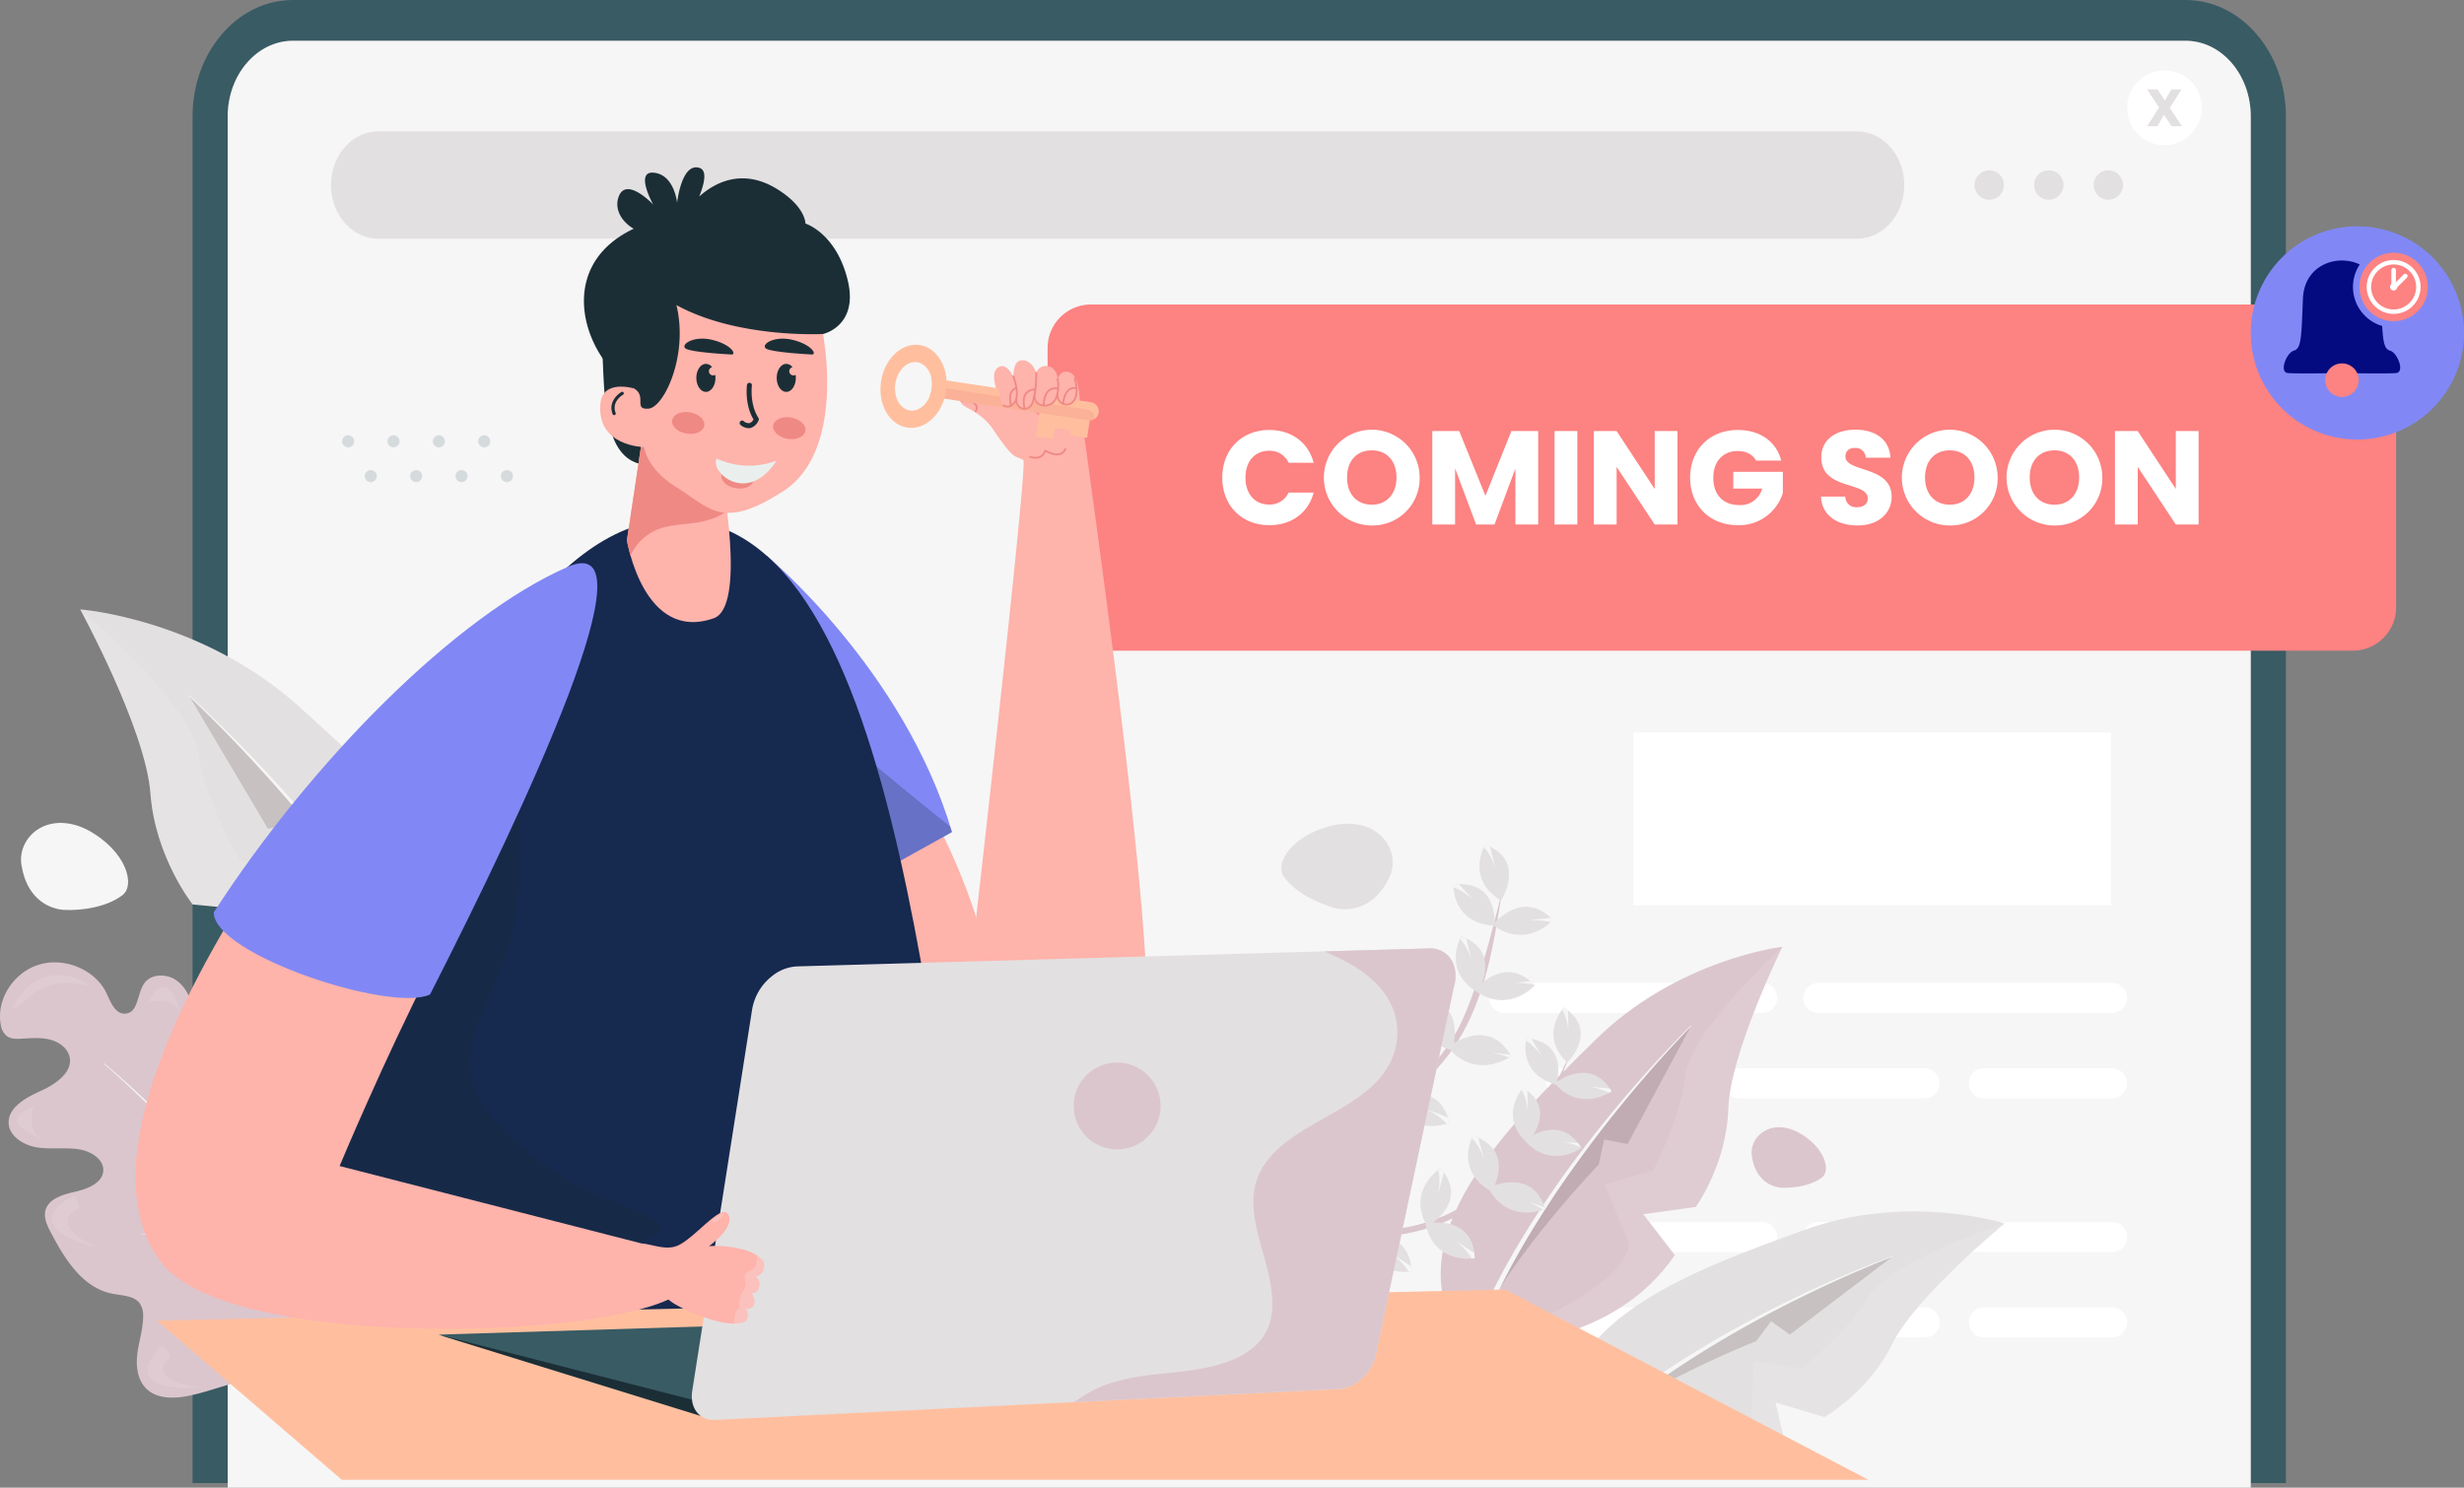 <svg xmlns="http://www.w3.org/2000/svg" width="771.787" height="466.059" viewBox="0 0 771.787 466.059">
  <rect x="0" y="0" width="771.787" height="466.059" fill="#808080" stroke="none"/>
  <g id="Group_160949" data-name="Group 160949" transform="translate(-338.843 -557.26)">
    <path id="Path_83591" data-name="Path 83591" d="M1238.543,593.715V1021.88h-11.012V593.692c0-13.031-9.141-23.658-20.41-23.658H614.282c-11.247,0-20.41,10.624-20.41,23.658V1021.88H582.86V593.715c0-19.765,13.57-35.871,30.495-36.432.3-.022.623-.022.924-.022h592.842C1224.478,557.26,1238.543,573.584,1238.543,593.715Z" transform="translate(-183.7)" fill="#395b64"/>
    <path id="Path_83592" data-name="Path 83592" d="M1261.072,632.6v429.627H627.41V632.6c0-13.031,9.161-23.658,20.41-23.658h592.842C1251.931,608.94,1261.072,619.564,1261.072,632.6Z" transform="translate(-217.238 -38.906)" fill="#f6f6f6"/>
    <path id="Path_83593" data-name="Path 83593" d="M2421.07,1904.619h-40.115a4.72,4.72,0,0,0,0,9.44h40.115a4.72,4.72,0,0,0,0-9.44Zm-116.767,9.44h58.076a4.72,4.72,0,0,0,0-9.44H2304.3a4.72,4.72,0,0,0,0,9.44Zm24.736-26.745h92.029a4.719,4.719,0,0,0,0-9.438h-92.029a4.719,4.719,0,0,0,0,9.438Zm-98.32,0h80.752a4.719,4.719,0,1,0,0-9.438h-80.752a4.719,4.719,0,0,0,0,9.438Zm58.063,17.305h-40.115a4.72,4.72,0,0,0,0,9.44h40.115a4.72,4.72,0,0,0,0-9.44Zm132.288-74.906h-40.115a4.719,4.719,0,0,0,0,9.438h40.115a4.719,4.719,0,0,0,0-9.437ZM2304.3,1839.15h58.076a4.719,4.719,0,0,0,0-9.437H2304.3a4.719,4.719,0,0,0,0,9.438Zm24.736-26.743h92.029a4.719,4.719,0,0,0,0-9.438h-92.029a4.719,4.719,0,0,0,0,9.438Zm-98.32,0h80.752a4.719,4.719,0,1,0,0-9.438h-80.752a4.719,4.719,0,0,0,0,9.438Zm58.063,17.305h-40.115a4.719,4.719,0,0,0,0,9.438h40.115a4.719,4.719,0,1,0,0-9.437Z" transform="translate(-1420.683 -937.791)" fill="#fff"/>
    <path id="Path_83594" data-name="Path 83594" d="M0,0H149.687V54.155H0Z" transform="translate(1000.1 840.863) rotate(180)" fill="#fff"/>
    <path id="Path_83595" data-name="Path 83595" d="M1236.236,723.78H773.119c-8.189,0-14.829,7.527-14.829,16.813s6.639,16.813,14.829,16.813h463.117c8.189,0,14.828-7.527,14.828-16.813S1244.428,723.78,1236.236,723.78Zm41.458,12.208a4.6,4.6,0,1,0,4.6,4.6A4.6,4.6,0,0,0,1277.694,735.988Zm18.652,0a4.6,4.6,0,1,0,4.6,4.6A4.6,4.6,0,0,0,1296.346,735.988Zm18.652,0a4.6,4.6,0,1,0,4.6,4.6A4.6,4.6,0,0,0,1315,735.988Z" transform="translate(-315.767 -125.359)" fill="#e3e0e1"/>
    <path id="Path_83596" data-name="Path 83596" d="M975.423,1153.03a1.894,1.894,0,1,1-1.894,1.894,1.894,1.894,0,0,1,1.894-1.894Z" transform="translate(-477.802 -448.506)" fill="#517077" opacity="0.2"/>
    <circle id="Ellipse_2" data-name="Ellipse 2" cx="1.893" cy="1.893" r="1.893" transform="translate(481.519 704.524)" fill="#517077" opacity="0.2"/>
    <circle id="Ellipse_3" data-name="Ellipse 3" cx="1.893" cy="1.893" r="1.893" transform="translate(467.311 704.524)" fill="#517077" opacity="0.2"/>
    <circle id="Ellipse_4" data-name="Ellipse 4" cx="1.893" cy="1.893" r="1.893" transform="translate(453.103 704.524)" fill="#517077" opacity="0.2"/>
    <path id="Path_83597" data-name="Path 83597" d="M816.867,1108.88a1.893,1.893,0,1,1-1.894,1.894,1.894,1.894,0,0,1,1.894-1.894Zm-14.208,0a1.893,1.893,0,1,1-1.894,1.894,1.894,1.894,0,0,1,1.894-1.894Zm-14.208,0a1.893,1.893,0,1,1-1.894,1.894,1.894,1.894,0,0,1,1.894-1.894Zm-14.208,0a1.893,1.893,0,1,1-1.894,1.894,1.894,1.894,0,0,1,1.894-1.894Z" transform="translate(-326.351 -415.269)" fill="#517077" opacity="0.2"/>
    <path id="Path_83598" data-name="Path 83598" d="M2075.141,943.17H1679.915a13.585,13.585,0,0,0-13.585,13.585v81.291a13.585,13.585,0,0,0,13.585,13.585h395.229a13.585,13.585,0,0,0,13.585-13.585V956.755A13.589,13.589,0,0,0,2075.141,943.17Z" transform="translate(-999.354 -290.52)" fill="#fd8282"/>
    <path id="Path_83599" data-name="Path 83599" d="M1902.417,1101.974c6.968,0,12.223,3.92,13.892,10.26h-7.843a6.452,6.452,0,0,0-6.133-3.755c-4.38,0-7.383,3.255-7.383,8.426s3,8.427,7.383,8.427a6.45,6.45,0,0,0,6.133-3.755h7.843c-1.669,6.34-6.926,10.221-13.892,10.221-8.637,0-14.727-6.133-14.727-14.893S1893.781,1101.974,1902.417,1101.974Zm32.119,29.912a15,15,0,1,1,14.977-15.019A14.734,14.734,0,0,1,1934.536,1131.886Zm0-6.511c4.674,0,7.717-3.379,7.717-8.51,0-5.216-3.045-8.51-7.717-8.51-4.756,0-7.759,3.295-7.759,8.51C1926.777,1122,1929.781,1125.375,1934.536,1125.375Zm18.937-23.067h8.427l8.219,20.274,8.135-20.274h8.387v29.286h-7.134v-17.565l-6.55,17.562H1967.2l-6.592-17.6v17.6h-7.134v-29.284Zm38.294,0h7.134v29.286h-7.134Zm38.506,0v29.286h-7.134l-11.931-18.064v18.064h-7.134v-29.286h7.134l11.931,18.148v-18.148Zm32.495,9.259h-7.885c-1.085-1.96-3.087-3-5.757-3-4.588,0-7.633,3.253-7.633,8.342,0,5.423,3.087,8.595,8.219,8.595a7.015,7.015,0,0,0,7.092-5.174h-9.052v-5.255h15.518v6.634a14.339,14.339,0,0,1-14.1,10.095c-8.76,0-14.935-6.133-14.935-14.893s6.133-14.935,14.893-14.935C2056.135,1101.974,2061.222,1105.561,2062.767,1111.567Zm23.9,20.318c-6.3,0-11.222-3.129-11.43-9.052h7.594a3.357,3.357,0,0,0,3.628,3.337c2.086,0,3.421-1.043,3.421-2.754,0-5.423-14.643-2.5-14.559-12.891,0-5.549,4.546-8.637,10.681-8.637,6.382,0,10.681,3.171,10.972,8.76h-7.717a3.172,3.172,0,0,0-3.379-3.045c-1.71-.042-3,.835-3,2.67,0,5.089,14.475,2.8,14.475,12.6C2097.348,1127.8,2093.51,1131.886,2086.667,1131.886Zm28.908,0a15,15,0,1,1,14.977-15.019A14.734,14.734,0,0,1,2115.576,1131.886Zm0-6.511c4.672,0,7.717-3.379,7.717-8.51,0-5.216-3.045-8.51-7.717-8.51-4.756,0-7.759,3.295-7.759,8.51C2107.817,1122,2110.822,1125.375,2115.576,1125.375Zm32.789,6.511a15,15,0,1,1,14.977-15.019A14.734,14.734,0,0,1,2148.365,1131.886Zm0-6.511c4.671,0,7.717-3.379,7.717-8.51,0-5.216-3.045-8.51-7.717-8.51-4.756,0-7.759,3.295-7.759,8.51C2140.6,1122,2143.609,1125.375,2148.365,1125.375Zm45.135-23.067v29.286h-7.134l-11.932-18.064v18.064H2167.3v-29.286h7.134l11.932,18.148v-18.148Z" transform="translate(-1165.998 -410.007)" fill="#fff"/>
    <path id="Path_83600" data-name="Path 83600" d="M474.425,1835.307c-1.1-.934-2.731-.962-4.207-.939q-16.084.263-32.171.519c-1.992.032-4.318-.092-5.431-1.654a4.932,4.932,0,0,1-.527-3.55c.551-4.148,2.3-8.1,2.7-12.268s-1-8.943-4.936-10.772c-3.651-1.7-8.075-.26-11.576,1.745s-6.763,4.615-10.745,5.46c-1.765.376-3.891.257-4.986-1.1a5.307,5.307,0,0,1-.878-2.919c-.593-6.409-.63-12.94-2.467-19.13-.954-3.218-2.526-6.469-5.428-8.342s-7.406-1.819-9.531.865c-2.534,3.2-1.884,9.408-6.068,9.771-3.186.277-4.64-3.515-5.925-6.293-3.381-7.319-12.925-11.457-21-9.106s-13.61,10.879-12.184,18.771a5.541,5.541,0,0,0,1.95,3.688c1.3.92,3.058.887,4.677.791,2.937-.173,5.937-.433,8.78.284s5.539,2.655,6.157,5.389c1.09,4.81-4.3,8.565-9,10.678s-10.3,5.2-10.078,10.122c.18,4.143,4.709,6.941,9.012,7.6s8.755-.086,13.051.593c3.794.606,7.925,3.213,7.566,6.864-.361,3.683-4.832,5.5-8.617,6.367s-8.288,2.106-9.408,5.651c-.769,2.44.46,4.988,1.654,7.255,4.308,8.162,9.8,17.221,19.211,19.083,3.07.608,6.768.588,8.582,3.016a6.8,6.8,0,0,1,1.073,4.172c-.025,4-1.374,7.9-1.842,11.88s.163,8.449,3.295,11.108c3.448,2.929,8.716,2.714,13.244,1.735,7.255-1.565,14.156-4.64,21.54-5.453,6.105-.675,12.97.707,17.1,4.734a3.075,3.075,0,0,0,1.486,1.809l-.462-.68c.19.237.381.474.554.727a5.859,5.859,0,0,0,6.259-.61c2.489-2.185,2.924-5.713,3.161-8.918q.679-9.288.9-18.6c.064-2.852.136-5.846,1.619-8.33a16.805,16.805,0,0,1,4.41-4.407c6.016-4.64,12.379-9.086,16.865-15.09s6.82-14.05,3.787-20.786a4.881,4.881,0,0,0-1.169-1.723Z" transform="translate(0 -918.188)" fill="#dbc6ce"/>
    <path id="Path_83601" data-name="Path 83601" d="M541.346,1938.729c-1.2,9.5-3.733,17.535-6.427,26.713-.981,3.263-2.509,5.628-4.279,9.38a191.876,191.876,0,0,0-19.916-29.145c.974-2.4,1.886-5.366,2.576-7.752a136.561,136.561,0,0,0,4.6-21.542l-.082-.007c-.934,7.378-3.419,13.476-5.51,20.6-.747,2.484-1.794,4.862-2.744,7.28q-1.327-1.624-2.675-3.228-8.49-9.891-17.74-19.09c.136-1.409.428-2.993.433-4.37a72.793,72.793,0,0,0-.994-11.566l-.042.008c.586,3.824.213,7.225.183,11.089-.02,1.369-.21,2.729-.341,4.093q-8.628-8.517-17.881-16.363l-.121.146a319.322,319.322,0,0,1,30.119,30.067c-1.246.21-2.484.452-3.742.551-3.851.279-7.225.872-11.076.534l0,.042a72.775,72.775,0,0,0,11.605.242,37.752,37.752,0,0,0,3.873-.63c1.688,1.935,3.364,3.883,5.005,5.856q2.047,2.488,4.046,5.023a.4.4,0,0,0,.084.114s0,0,0-.005q3.393,4.3,6.6,8.755a75.944,75.944,0,0,1-9.094,2.042c-6.348,1.075-16.962,1.377-25.744.611l-.01.1c8.78.9,15.521,1.607,26.454.554,3.038-.292,6.5-1.063,9.623-1.584a152.77,152.77,0,0,1,15.612,27.269l1.283,2.917c.438.969.707,2,1.068,3l2.039,6.024c1.107,4.123,2.284,8.226,3.285,12.377,1.891,7.233,3.577,14.52,5.112,21.839a.918.918,0,0,0,1.075.709l.04-.007a.923.923,0,0,0,.739-1.093c-1.545-7.344-3.243-14.655-5.146-21.918-1.065-4.153-2.3-8.258-3.473-12.381l-2.16-6.1c-.383-1.009-.672-2.054-1.13-3.028l-1.342-2.939q-1.513-3.393-3.218-6.677c1.285-3.3,3.095-6.946,4.056-10.27a180.493,180.493,0,0,0,5.487-28.219l-.114-.01Z" transform="translate(-99.031 -1014.473)" fill="#f6f6f6"/>
    <path id="Path_83602" data-name="Path 83602" d="M356.473,1801.432s8.471-15.353,23.863-4.808c0,0-11.412-4.135-19.214,2.956S356.473,1801.432,356.473,1801.432Zm41.737.049s9.838-3.4,10.861,7.013C409.074,1808.494,405.237,1787.442,398.21,1801.482Zm-35.851,32.6s-4.321,9.469,5.95,11.479C368.311,1845.557,347.715,1839.741,362.359,1834.08Zm68.754-9.472s8.288-5.688,11.1-.855-.954,15.382-.954,15.382,1.664-9.957-2.237-12.216S434.239,1831.53,431.112,1824.608Zm-56.306,37.485s-9.126,4.212-6.412,9.1,13.706,7.047,13.706,7.047-9.408-3.663-9.353-8.169S379.155,1868.32,374.807,1862.094Zm27.546,46.868s-7.366,6.839-3.265,10.641,15.217,2.44,15.217,2.44-10.08-.558-11.43-4.859S408.421,1913.53,402.353,1908.962Zm58.194-58.076c-.047-.872,21.092-1.762,21.092-1.762s9.771,6.684-1.562,18.309c0,0,5.2-10.532-.133-14.658C479.946,1852.777,461.2,1863.221,460.547,1850.886Z" transform="translate(-12.798 -930.23)" fill="#fff" opacity="0.1"/>
    <path id="Path_83603" data-name="Path 83603" d="M2271.5,1757.19s-16.416,33.385-16.952,50.841c-.539,17.422-10.189,30.666-10.189,30.666l-16.435,2.264,9.887,12.826c-18.944,27.729-54.719,28.839-63.457,28.658-1.278-.017-1.97-.057-1.97-.057-24.822-33.177,14.45-70.185,40.313-95.8C2238.533,1761,2271.5,1757.19,2271.5,1757.19Z" transform="translate(-1374.374 -903.327)" fill="#dbc6ce"/>
    <path id="Path_83604" data-name="Path 83604" d="M2272.231,1857.29l-19.9,37.065-7.322-1.446-1.718,7.87s-33.58,34.86-39.871,56.993l8.291-18.756,16.19-27.42,14.779-20.222S2262.329,1866.774,2272.231,1857.29Z" transform="translate(-1403.685 -978.684)" fill="#594a42" opacity="0.2"/>
    <path id="Path_83605" data-name="Path 83605" d="M2301.575,1757.19s-16.415,33.385-16.952,50.841c-.539,17.421-10.189,30.666-10.189,30.666L2258,1840.96l9.887,12.826c-18.944,27.729-54.719,28.839-63.457,28.658.84-.6,1.426-.962,1.426-.962,48.636-16.517,47.7-31.283,47.7-31.283l-7.638-18.62,15.113-4.242s8.5-15.548,10.139-29.731c1.639-14.146,30.4-40.417,30.4-40.417Z" transform="translate(-1404.445 -903.327)" fill="#fff" opacity="0.1"/>
    <path id="Path_83606" data-name="Path 83606" d="M2244.049,1856.93a392.6,392.6,0,0,0-40.429,47.741c-12.006,17.048-22.951,35.125-29.84,55l-1.325,3.708c-.455,1.231-.7,2.531-1.058,3.794l-1.99,7.635c-.994,5.129-2.071,10.243-2.934,15.4-.134.771-.247,1.547-.373,2.321h2.323c.106-.645.2-1.293.309-1.938.786-5.144,1.79-10.25,2.707-15.372l1.851-7.527c.336-1.248.554-2.529.986-3.75l1.256-3.676c6.577-19.693,17.256-37.814,29.034-54.932a392.129,392.129,0,0,1,39.648-48.24Z" transform="translate(-1375.589 -978.413)" fill="#f6f6f6"/>
    <path id="Path_83607" data-name="Path 83607" d="M1798.173,1977.113c7.344-9.638,15.545-20.16,27.331-25.01,13.385-5.51,27.553-3.592,41.544-3.876,15.59-.317,29.9-5.908,40.142-17.684,9.648-11.1,22.39-38.926,21.958-37.8-4.65,12.082-9.4,24.474-17.385,35.038-8.491,11.237-19.784,18.662-33.965,21.275-14.747,2.714-29.729-.924-44.434,2.415-15.192,3.451-24.993,15.311-33.8,26.869-.742.966-2.116-.27-1.389-1.224Z" transform="translate(-1098.453 -1005.347)" fill="#dbc6ce"/>
    <path id="Path_83608" data-name="Path 83608" d="M2071.042,1918.765a10.444,10.444,0,0,0-1.08.5c-2.593,1.32-8.98,5.527-7.566,14.114.119.581.252,1.216.423,1.869l.205.672.054-.017c2.571,10.174,11.462,10.431,14.347,10.258l.909-.1-.092-1.266a2.169,2.169,0,0,0-.069-.42c-.806-6.6-5.193-8.758-9.064-9.311a18.745,18.745,0,0,0-3.693-.168,19.01,19.01,0,0,0,2.62-1.622c3.389-2.472,6.659-6.877,3.354-13.771A4.978,4.978,0,0,0,2071.042,1918.765Zm11.63,12.3.106-.022c-5.574-10.97,4.7-17.35,4.7-17.35,7.028,8.31.875,14.567-2.439,17.071,4.244-.272,12.747.514,13.086,11.15C2098.126,1941.922,2085.452,1944.082,2082.672,1931.07Zm14.927-27.625-.368.818c-1.068,2.469-3.466,10.221,4.568,15.763.331.222.689.435,1.058.677a3.254,3.254,0,0,0,.282.443l.007.027c4.481,7.094,11.21,6.807,14.76,6.019.69-.151,1.226-.314,1.656-.445.45-.166.709-.274.709-.274a3.377,3.377,0,0,0-.183-.5c-2.973-8.7-10.083-8.412-14.361-7.314-.492.121-.922.252-1.325.373a18.25,18.25,0,0,0,.789-2.326l-.007-.027c1.053-3.876.991-9.378-6.011-12.592Zm15.755-14.994-.534.662c-1.177,1.533-3.774,5.732-2.269,10.678a12.9,12.9,0,0,0,3.12,5.129.1.1,0,0,0,.052.072,1.245,1.245,0,0,0,.218.227c.166.156.277.326.475.5.217.227.46.447.667.648,7.873,7.235,16.469,1.033,16.469,1.033-.059-.1-.111-.171-.163-.245a10.278,10.278,0,0,0-.89-1.285c-4.358-5.722-9.971-4.481-13.464-2.83a6.947,6.947,0,0,0-.719.336,12,12,0,0,0,2.289-7.042c-.109-2.286-1.167-4.7-3.962-6.929l-.007-.027Zm.974-15.511-.131.628a.432.432,0,0,0,0,.178c-.44,2.6-.883,10.7,9.138,13.694.062.01.1.03.158.04.18.21.388.41.564.593,6.585,6.57,13.8,3.344,16.151,2.01.5-.3.786-.5.786-.5-.17-.272-.341-.541-.539-.806-5.117-7.635-12.322-4.677-15.555-2.751a11.662,11.662,0,0,0-1.058.675c.04-.158.079-.319.129-.539a.093.093,0,0,1,.01-.062c.653-3.255,1.2-11.116-8.046-12.91-.1-.03-.22-.049-.319-.079Z" transform="translate(-1297.367 -990.466)" fill="#e3e0e1"/>
    <path id="Path_83609" data-name="Path 83609" d="M2311.643,1851.291c-9.1-8.614-1.043-17.261-1.043-17.261C2321.807,1841.448,2311.643,1851.291,2311.643,1851.291Z" transform="translate(-1481.895 -961.174)" fill="#e3e0e1"/>
    <path id="Path_83610" data-name="Path 83610" d="M2153.584,1858.961a18.934,18.934,0,0,1,5.668,1.827c.5-.3.786-.5.786-.5-.17-.272-.341-.541-.539-.806l-5.638-.573Zm-63.491,30.512a10.415,10.415,0,0,0-1.08.5,19.953,19.953,0,0,1-1.513,5.836l.183-.173,2.753-5.421A4.355,4.355,0,0,0,2090.093,1889.473Zm1.562,22.086a18.226,18.226,0,0,1,4.825,5.3l.9-.1-.128-1.649-5.324-3.478Zm14.1-19.5a17.926,17.926,0,0,0,.035-7.134l.737-.521,1.013,1.315-1.634,6.1Zm5.693,15.36a18.172,18.172,0,0,1,4.823,5.3l.9-.094-.128-1.649-5.324-3.478Zm8.5-26.365a17.812,17.812,0,0,0-3.686-6.1l.375-.8,1.577.635,1.743,5.982Zm14.468,14.117a20.31,20.31,0,0,1,4.19,2.276c.45-.166.709-.274.709-.274a3.382,3.382,0,0,0-.183-.5l-4.486-1.513-.23.012Zm-.67-29.024a16.449,16.449,0,0,0-1.869-6.343l.527-.643,1.263.919.148,5.816Zm11.341,10.055a19.246,19.246,0,0,1,5.352,1.659,10.3,10.3,0,0,0-.89-1.285l-4.212-.42Zm-7.129-27.071a16.954,16.954,0,0,0-4.746-4.706l.163-.8,1.58.24,2.949,5.01Zm8.5-8.12a16.446,16.446,0,0,0-1.869-6.343l.526-.643,1.263.917.151,5.819Z" transform="translate(-1316.418 -961.174)" fill="#f6f6f6"/>
    <path id="Path_83611" data-name="Path 83611" d="M1773.085,1802.467c5.4-11.573,11.477-24.251,22.523-31.892,12.545-8.678,27.563-9.89,41.9-13.323,15.98-3.829,29.462-12.8,37.359-27.225,7.44-13.593,14.307-45.108,14.117-43.858-2.074,13.486-4.182,27.311-10.028,39.982-6.219,13.476-16.178,23.66-30.193,29.536-14.574,6.108-30.819,5.727-45.21,12.468-14.868,6.966-22.293,21.379-28.77,35.258C1774.244,1804.578,1772.548,1803.614,1773.085,1802.467Z" transform="translate(-1079.643 -849.835)" fill="#dbc6ce"/>
    <path id="Path_83612" data-name="Path 83612" d="M2021.624,1734.833a10.944,10.944,0,0,0-1,.764c-2.375,1.94-8,7.707-4.62,16.232.252.571.534,1.194.855,1.829l.361.645.052-.03c4.934,9.9,14.144,8.164,17.075,7.339l.915-.309-.378-1.28a2.451,2.451,0,0,0-.166-.418c-2.314-6.612-7.317-7.851-11.425-7.552a19.683,19.683,0,0,0-3.841.657,19.746,19.746,0,0,0,2.333-2.257c2.934-3.307,5.312-8.575.358-14.932a4.573,4.573,0,0,0-.521-.69Zm14.742,10.058.106-.047c-8.2-10.043.939-18.919.939-18.919,9.1,6.978,4.175,14.8,1.323,18.123,4.308-1.236,13.239-2.333,15.978,8.543C2054.712,1752.593,2042.15,1757.665,2036.366,1744.891Zm9.161-31.8-.2.924c-.546,2.783-1.273,11.3,8.244,15.2.39.153.808.294,1.241.46a3.629,3.629,0,0,0,.391.393l.015.025c6.209,6.3,13.071,4.489,16.549,2.882.675-.309,1.191-.6,1.6-.83.425-.272.667-.443.667-.443a3.475,3.475,0,0,0-.3-.477c-5.015-8.288-12.273-6.4-16.43-4.306-.479.235-.893.467-1.281.682a19.332,19.332,0,0,0,.289-2.573l-.015-.025c.212-4.227-1.088-9.88-9.017-11.615Zm12.858-18.979-.4.8c-.868,1.844-2.6,6.75.062,11.5a13.622,13.622,0,0,0,4.365,4.58.109.109,0,0,0,.069.062,1.331,1.331,0,0,0,.274.185c.205.124.358.274.6.408.274.185.574.358.833.516,9.732,5.68,17.189-2.637,17.189-2.637-.084-.089-.153-.151-.222-.215a10.919,10.919,0,0,0-1.206-1.122c-5.772-4.911-11.274-2.373-14.5.111a6.58,6.58,0,0,0-.665.509,12.662,12.662,0,0,0,.776-7.767c-.625-2.331-2.257-4.573-5.636-6.244l-.015-.027Zm-2.484-16.19,0,.677a.433.433,0,0,0,.034.183c.131,2.778,1.5,11.212,12.485,12.048.067,0,.106.007.173.005.232.175.492.336.712.484,8.256,5.287,14.957.346,17.083-1.557.445-.418.7-.695.7-.695-.237-.24-.472-.482-.737-.707-6.983-6.711-13.739-2.047-16.633.662a11.9,11.9,0,0,0-.937.932c0-.173.01-.346.012-.583a.087.087,0,0,1,0-.067c-.059-3.5-1.266-11.714-11.185-11.487-.106-.008-.24,0-.346-.01Z" transform="translate(-1261.802 -843.569)" fill="#e3e0e1"/>
    <path id="Path_83613" data-name="Path 83613" d="M2220.333,1645.088c-11.3-6.827-4.951-17.538-4.951-17.538C2228.586,1632.667,2220.333,1645.088,2220.333,1645.088Z" transform="translate(-1411.351 -805.732)" fill="#e3e0e1"/>
    <path id="Path_83614" data-name="Path 83614" d="M2096.684,1651.319a19.9,19.9,0,0,1,6.246.608c.445-.418.7-.695.7-.695-.237-.24-.472-.482-.737-.707l-5.935.677ZM2038.163,1697a10.982,10.982,0,0,0-1,.764,21.156,21.156,0,0,1-.245,6.348l.148-.22,1.619-6.2A4.783,4.783,0,0,0,2038.163,1697Zm6.573,22.39a19.169,19.169,0,0,1,6.157,4.375l.907-.3-.5-1.668-6.264-2.385Zm10.14-23.243a18.906,18.906,0,0,0-1.567-7.354l.64-.7,1.337,1.125-.312,6.652Zm9.314,14.537a19.191,19.191,0,0,1,6.157,4.373l.907-.3-.5-1.668-6.264-2.385Zm2.833-29.056a18.726,18.726,0,0,0-5.166-5.448l.21-.907,1.765.3,3.137,5.769Zm18.067,11.286a21.4,21.4,0,0,1,4.825,1.4c.425-.272.667-.442.667-.442a3.433,3.433,0,0,0-.3-.477l-4.958-.549Zm-7.21-29.734a17.334,17.334,0,0,0-3.347-6.11l.4-.781,1.508.662,1.461,5.955Zm13.936,7.806a20.261,20.261,0,0,1,5.883.507,10.922,10.922,0,0,0-1.207-1.122l-4.429.514Zm-13.42-26.273a17.9,17.9,0,0,0-5.945-3.779l-.012-.855,1.681-.109,4.163,4.5Zm6.926-10.27a17.336,17.336,0,0,0-3.347-6.11l.4-.779,1.508.662,1.463,5.957Z" transform="translate(-1278.341 -805.732)" fill="#f6f6f6"/>
    <path id="Path_83615" data-name="Path 83615" d="M2458.622,2096.419s-27.766,22.709-35.226,37.807c-7.447,15.066-21.216,22.818-21.216,22.818l-15.323-4.6,3.537,15.209c-27.719,16.734-59.544,3.386-67.135-.272-1.113-.526-1.706-.838-1.706-.838-8.488-39.038,40.775-55.774,73.717-67.889C2428.176,2086.562,2458.622,2096.419,2458.622,2096.419Z" transform="translate(-1491.89 -1155.855)" fill="#e3e0e1"/>
    <path id="Path_83616" data-name="Path 83616" d="M2431.151,2149.439l-32.3,24.543-5.844-4.2-4.659,6.217s-43.41,17.13-57.792,34.025l14.782-13.131,25.18-17.567,21.06-11.821S2418.671,2153.792,2431.151,2149.439Z" transform="translate(-1499.398 -1198.619)" fill="#594a42" opacity="0.2"/>
    <path id="Path_83617" data-name="Path 83617" d="M2466.762,2107.95s-27.766,22.709-35.226,37.807c-7.448,15.066-21.216,22.817-21.216,22.817L2395,2163.979l3.537,15.209c-27.719,16.734-59.544,3.386-67.135-.272.976-.185,1.636-.272,1.636-.272,49.273,4.988,54.365-8.34,54.365-8.34l.756-19.392,14.955,2.331s13.684-10.233,20.8-22.017C2431.015,2119.473,2466.762,2107.95,2466.762,2107.95Z" transform="translate(-1500.03 -1167.385)" fill="#fff" opacity="0.1"/>
    <path id="Path_83618" data-name="Path 83618" d="M2412.881,2148.99a378.461,378.461,0,0,0-54.578,25.685c-17.357,10.147-34.193,21.619-48.2,36.294l-2.647,2.721c-.4.4-.761.841-1.12,1.281h2.442c.017-.018.032-.04.049-.06l2.573-2.721c13.654-14.641,30.278-26.258,47.462-36.556a377.894,377.894,0,0,1,54.091-26.438Z" transform="translate(-1481.165 -1198.281)" fill="#f6f6f6"/>
    <path id="Path_83619" data-name="Path 83619" d="M440.47,1329.61s20.529,37.606,22,57.663c1.476,20.019,13.232,34.781,13.232,34.781l19.021,1.8-10.745,15.244c23.161,30.972,64.379,30.492,74.422,29.855,1.468-.084,2.264-.163,2.264-.163,26.931-39.391-20.076-80.043-51.093-108.249C478.6,1332.376,440.47,1329.61,440.47,1329.61Z" transform="translate(-76.506 -581.438)" fill="#e3e0e1"/>
    <path id="Path_83620" data-name="Path 83620" d="M578.46,1439.1l24.718,41.67,8.352-2.022,2.365,8.973s40.35,38.459,48.675,63.615l-10.461-21.174-19.977-30.755-18-22.541S590.317,1449.524,578.46,1439.1Z" transform="translate(-180.388 -663.864)" fill="#594a42" opacity="0.2"/>
    <path id="Path_83621" data-name="Path 83621" d="M440.47,1329.61s20.529,37.606,22,57.663c1.476,20.019,13.232,34.781,13.232,34.781l19.021,1.8-10.745,15.244c23.161,30.972,64.379,30.492,74.422,29.855-1-.645-1.688-1.036-1.688-1.036-56.77-16.611-56.42-33.649-56.42-33.649l7.873-21.8-17.6-4.138s-10.55-17.471-13.128-33.708C474.861,1358.422,440.47,1329.61,440.47,1329.61Z" transform="translate(-76.506 -581.438)" fill="#fff" opacity="0.1"/>
    <path id="Path_83622" data-name="Path 83622" d="M578.3,1438.66a452.506,452.506,0,0,1,48.866,52.942c14.653,19.026,28.132,39.285,37.038,61.818l1.706,4.2c.583,1.4.927,2.88,1.4,4.316l2.665,8.689c1.394,5.851,2.887,11.684,4.133,17.57,1.063,4.9,2.029,9.823,2.974,14.747q-1.235.556-2.484,1.068c-.969-5.1-1.968-10.191-3.065-15.261-1.157-5.88-2.561-11.707-3.868-17.555l-2.5-8.57c-.447-1.419-.761-2.882-1.32-4.264l-1.626-4.167c-8.535-22.335-21.715-42.659-36.106-61.776a451.627,451.627,0,0,0-47.988-53.557l.173-.2Z" transform="translate(-180.139 -663.533)" fill="#f6f6f6"/>
    <path id="Path_83623" data-name="Path 83623" d="M1995.956,1618.8c-4.118,7.855-10.55,10.1-16.383,8.916-5.823-1.5-12.747-5.045-16.121-9.719-3.488-4.207,2.62-13.954,16.574-16.512C1994.243,1599.306,2000.435,1611.063,1995.956,1618.8Z" transform="translate(-1222.308 -785.91)" fill="#e3e0e1"/>
    <path id="Path_83624" data-name="Path 83624" d="M365.735,1614c1.552,8.731,7.005,12.819,12.925,13.449,6,.334,13.677-.959,18.3-4.395,4.6-2.956,1.718-14.092-10.812-20.749C373.257,1595.934,363.8,1605.27,365.735,1614Z" transform="translate(-20.056 -785.146)" fill="#f6f6f6"/>
    <path id="Path_83625" data-name="Path 83625" d="M2558.539,1995.5c1.08,6.068,4.867,8.909,8.983,9.346,4.172.232,9.5-.667,12.722-3.053,3.194-2.054,1.194-9.793-7.514-14.418C2563.767,1982.949,2557.2,1989.437,2558.539,1995.5Z" transform="translate(-1670.893 -1075.517)" fill="#dbc6ce"/>
    <path id="Path_83626" data-name="Path 83626" d="M1555.818,1231.253s21.342-185.044,19.653-186.062c-2.872-1.73-2.593.524-9.418-9.546-4.719-6.966-10.851-6.644-10.293-9.526,1.1-5.675,13.548,1.94,13.548,1.94s-5.809-10.08-1.3-12.144c2.43-1.112,4.345,3.236,4.345,3.236s-.163-4.9,2.294-5.2c3.624-.44,4.852,3.9,4.852,3.9a3.17,3.17,0,0,1,3.56-2.116c3.1.536,3.144,4.027,3.144,4.027s.66-2.017,2.163-2.244,4.333.215,4.719,8.4c.314,6.667,28.06,191.829,19.584,205.508C1605.183,1243.514,1555.818,1231.253,1555.818,1231.253Z" transform="translate(-916.09 -343.784)" fill="#feb3ab"/>
    <path id="Path_83627" data-name="Path 83627" d="M1561.4,1066.819a3.517,3.517,0,0,1-.326.949.28.28,0,0,1-.5-.25,1.722,1.722,0,0,0,.106-1.757c-.722-1.1-3.327-1.209-4.271-1.159a.28.28,0,1,1-.03-.559c.153-.007,3.725-.178,4.771,1.411a1.839,1.839,0,0,1,.252,1.365Zm21.821,6.207a6.91,6.91,0,0,1-.764,2.1.281.281,0,1,1-.494-.267,4.537,4.537,0,0,0,.432-4.18c-1.241-2.689-5.547-3.631-5.591-3.641a.259.259,0,0,1-.215-.334.279.279,0,0,1,.334-.215c.188.04,4.622,1.009,5.984,3.952A4.314,4.314,0,0,1,1583.217,1073.026Zm5.942,6.481a.29.29,0,0,1-.017.062,2.806,2.806,0,0,1-1.748,1.678c-1.7.549-3.859-.465-4.637-.882a3.268,3.268,0,0,1-1.673,1.809,4.7,4.7,0,0,1-3.374-.069.278.278,0,0,1-.151-.366.282.282,0,0,1,.368-.151,4.2,4.2,0,0,0,2.929.072,2.844,2.844,0,0,0,1.488-1.79.282.282,0,0,1,.413-.148c.027.015,2.642,1.582,4.467.991a2.24,2.24,0,0,0,1.4-1.362.28.28,0,0,1,.534.156Z" transform="translate(-916.378 -381.509)" fill="#ef8984"/>
    <path id="Path_83628" data-name="Path 83628" d="M1667.687,1086.225a.281.281,0,0,1-.437.183c-.022-.015-2.2-1.572-.776-4.6a.279.279,0,0,1,.373-.133.283.283,0,0,1,.136.373c-1.211,2.578.517,3.846.591,3.9A.285.285,0,0,1,1667.687,1086.225Z" transform="translate(-999.1 -394.769)" fill="#ef8984"/>
    <path id="Path_83629" data-name="Path 83629" d="M1663.681,1069.059l-.257-.04-4.912-.741-.257-.037-5.169-.781-1.6,10.6,5.426.818.534-3.535,4.909.741-.242,1.609,5.428.818,1.305-8.671Z" transform="translate(-988.183 -384.087)" fill="#ffbf9f"/>
    <path id="Path_83630" data-name="Path 83630" d="M1569.8,1047.344a2.873,2.873,0,0,1-3.27,2.415l-49.671-7.49a9.691,9.691,0,0,0,.638-2.309c.047-.311.079-.623.1-.927a9.5,9.5,0,0,0-.18-2.494l49.973,7.537A2.87,2.87,0,0,1,1569.8,1047.344Z" transform="translate(-886.831 -360.81)" fill="#ffbf9f"/>
    <path id="Path_83631" data-name="Path 83631" d="M1568.608,1056.868a2.869,2.869,0,0,1-2.076.487l-49.672-7.49a9.684,9.684,0,0,0,.638-2.309c.047-.311.079-.623.1-.927l48.566,7.324A2.872,2.872,0,0,1,1568.608,1056.868Z" transform="translate(-886.831 -368.406)" fill="#ef8984" opacity="0.25"/>
    <path id="Path_83632" data-name="Path 83632" d="M1475.233,1005.42c-.324-5.7-3.668-10.359-8.377-11.069-5.614-.845-11.037,4.252-12.114,11.388s2.6,13.607,8.216,14.455c4.981.751,9.816-3.181,11.59-9.062a16.342,16.342,0,0,0,.524-2.326A16.576,16.576,0,0,0,1475.233,1005.42Zm-11.462,9.4c-3.137-.472-5.176-4.242-4.548-8.4s3.688-7.158,6.822-6.686c2.234.336,3.913,2.346,4.464,4.978a9.625,9.625,0,0,1,.084,3.421,9.924,9.924,0,0,1-.638,2.309c-1.2,2.9-3.668,4.756-6.185,4.378Z" transform="translate(-839.926 -328.98)" fill="#ffbf9f"/>
    <path id="Path_83633" data-name="Path 83633" d="M1603.26,1037.062s.391,7.119,1.832,7.744a2.831,2.831,0,0,0,3.7-1.557s.976,2.979,2.919,2.679,3.026-3.582,3.026-3.582,1.043,3.216,3.977,2.425,2.929-2.919,2.929-2.919,1.164,2.81,3.463,2.758,2.857-4.4,2.857-4.4-.351-3.016-1.256-3.483-3.673,1.921-6.32,1.14-5.5-1.718-7.794-1.7-5,2.141-6.387,1.453S1604.214,1035.134,1603.26,1037.062Z" transform="translate(-951.874 -360.531)" fill="#feb3ab"/>
    <path id="Path_83634" data-name="Path 83634" d="M1614.137,1039.974a3.576,3.576,0,0,1-.63,1.582c-1.871,2.469-3.844,1.051-3.864,1.036a.281.281,0,0,1,.334-.452c.062.047,1.555,1.1,3.082-.922,1.612-2.133-.45-7.856-.472-7.912a.281.281,0,0,1,.529-.19c.074.2,1.491,4.135,1.021,6.859Zm12.9-1.792a10.433,10.433,0,0,1-.6,2.133,4.1,4.1,0,0,1-4.622,2.276,3.113,3.113,0,0,1-2.642-3.236.275.275,0,0,1,.287-.274.28.28,0,0,1,.274.287,2.55,2.55,0,0,0,2.193,2.675,3.535,3.535,0,0,0,3.99-1.936,10.882,10.882,0,0,0,.521-5.967.282.282,0,0,1,.205-.339.279.279,0,0,1,.339.205A11.173,11.173,0,0,1,1627.038,1038.182Z" transform="translate(-956.594 -358.092)" fill="#ef8984"/>
    <path id="Path_83635" data-name="Path 83635" d="M1625.887,1035.606a18.774,18.774,0,0,1-.578,2.447c-.65,2.052-2.2,2.707-3.456,2.447a3.041,3.041,0,0,1-2.274-3.456.274.274,0,0,1,.309-.25.281.281,0,0,1,.25.309,2.462,2.462,0,0,0,1.832,2.848c.932.193,2.227-.232,2.806-2.066a32.151,32.151,0,0,0,1-8.9.279.279,0,1,1,.559-.017,36.891,36.891,0,0,1-.447,6.634Zm13.041.049a.019.019,0,0,1,0,.01c-.5,2.88-2.321,3.7-3.728,3.517a3.277,3.277,0,0,1-2.8-3.626.281.281,0,0,1,.561.045,2.724,2.724,0,0,0,2.306,3.028c1.162.146,2.672-.569,3.1-3.058a.009.009,0,0,1,0-.007,12,12,0,0,0-.536-4.741.28.28,0,0,1,.531-.176A12.366,12.366,0,0,1,1638.928,1035.655Zm-18.816-1.928a.288.288,0,0,1-.181.218c-2.813,1.013-1.523,4.835-1.466,5a.28.28,0,1,1-.529.185c-.544-1.552-.865-4.746,1.807-5.707a.28.28,0,0,1,.358.168A.3.3,0,0,1,1620.113,1033.727Z" transform="translate(-962.644 -354.908)" fill="#ef8984"/>
    <path id="Path_83636" data-name="Path 83636" d="M1638.978,1048.641a.281.281,0,0,1-.27.232,3.081,3.081,0,0,0-2.566,1.117c-1.167,1.582-.408,4.333-.4,4.36a.28.28,0,1,1-.539.153c-.035-.124-.843-3.043.487-4.845a3.612,3.612,0,0,1,3.006-1.347.28.28,0,0,1,.287.274C1638.98,1048.607,1638.98,1048.626,1638.978,1048.641Zm7.136-.307a.282.282,0,0,1-.324.23,2.918,2.918,0,0,0-2.511.563c-1.547,1.327-1.515,4.318-1.515,4.348a.279.279,0,1,1-.559.01c0-.134-.04-3.283,1.711-4.783a3.464,3.464,0,0,1,2.974-.692A.279.279,0,0,1,1646.114,1048.335Zm5.942-.1s0,.007,0,.012a.282.282,0,0,1-.334.215,2.49,2.49,0,0,0-2.109.388c-1.577,1.187-1.8,4.227-1.8,4.256a.281.281,0,1,1-.561-.037c.007-.138.237-3.325,2.02-4.667a3.021,3.021,0,0,1,2.566-.49.278.278,0,0,1,.218.321Z" transform="translate(-975.715 -369.302)" fill="#ef8984"/>
    <path id="Path_83637" data-name="Path 83637" d="M1421.121,1546.59s29.588,47.076,24.812,83.407-49.543-69.9-49.543-69.9Z" transform="translate(-796.139 -744.784)" fill="#feb3ab"/>
    <path id="Path_83638" data-name="Path 83638" d="M1309.515,1261.44s43.025,35.607,58.088,86.608l-29.044,16.131S1306.329,1291.235,1309.515,1261.44Z" transform="translate(-730.571 -530.118)" fill="#8188f5"/>
    <path id="Path_83639" data-name="Path 83639" d="M1339.06,1436.96c8.669,29.37,21.908,59.351,21.908,59.351l29.044-16.131c-.168-.568-.358-1.125-.531-1.691C1372.422,1464.956,1355.876,1450.792,1339.06,1436.96Z" transform="translate(-752.98 -662.253)" fill="#1b2e36" opacity="0.25"/>
    <path id="Path_83640" data-name="Path 83640" d="M949.783,1506.106c-20.65-106.042-27.558-293.14-102.376-290.248-75.621,2.924-133.884,230.118-104.039,290.248Z" transform="translate(-298.535 -495.779)" fill="#16294f"/>
    <path id="Path_83641" data-name="Path 83641" d="M771.2,1725.194c-3.6-10.95-5.094-22.6-.089-33.016,6.333-13.172,21.416-18.539,34.554-22.192,13.017-3.621,27.692-5.49,39.47-12.572-3.33-4.479-9.4-6.587-14.411-8.456a90.4,90.4,0,0,1-17.3-8.268,106.755,106.755,0,0,1-16.235-12.554c-4.541-4.3-9.094-9.358-11.215-15.353-4.741-13.4,4.071-26.063,8.75-38.091,4.4-11.3,5.5-24.231,5.6-36.259.089-10.483-.774-21.727-4.808-31.583a80.2,80.2,0,0,1-9.356,15.565c-7.93,10.416-17.538,19.122-27.479,27.492-22.434,66.836-30.9,143.87-15.288,175.285h27.8Z" transform="translate(-298.551 -714.867)" fill="#1b2e36" opacity="0.25"/>
    <path id="Path_83642" data-name="Path 83642" d="M1109.789,890.47s-9.754,7.551-8.612,24.59-.986,45.576,22.353,37.149S1129.675,894.121,1109.789,890.47Z" transform="translate(-573.828 -250.846)" fill="#1b2e36"/>
    <path id="Path_83643" data-name="Path 83643" d="M1138.713,1095.42l-5.433,36.21s5.132,32.134,27.168,24.466c10.424-3.626,2.427-44.926,2.427-44.926Z" transform="translate(-598.065 -405.136)" fill="#feb3ab"/>
    <path id="Path_83644" data-name="Path 83644" d="M1145.108,1127.536c5.218-1.241,10.592-.853,15.659-2.937a20.138,20.138,0,0,0,3.854-2.138c-.813-6.479-1.743-11.291-1.743-11.291l-24.165-15.75-5.433,36.21a46.811,46.811,0,0,0,1.125,4.828A15.983,15.983,0,0,1,1145.108,1127.536Z" transform="translate(-598.065 -405.136)" fill="#ef8984"/>
    <path id="Path_83645" data-name="Path 83645" d="M1099.433,926.488c.7-7.766,10.537-4.763,10.537-4.763s-9.976-8.061-4.395-25.037,52.193-26.1,60.787-3.448c3.933,10.369,10.051,47.82-9.457,60.528s-23.253,5.3-33.884-1.251c-9.146-5.633-9.927-12.426-9.927-12.426S1098.212,939.944,1099.433,926.488Z" transform="translate(-572.531 -242.769)" fill="#feb3ab"/>
    <path id="Path_83646" data-name="Path 83646" d="M1161.348,804.467c-3.651-14.606-13.182-17.528-13.182-17.528s.121-5.3-9-10.881c-11.1-6.785-19.837-1.584-24.269,2.4,1.693-4.244,2.494-8.2.064-8.965-5.636-1.782-7,10.93-7,10.93s-.83-8.656-7.153-9.408-.336,9.964-.336,9.964-8.528-9.064-10.859-2.328c-1.248,3.606.707,7.514,4.743,9.912-25.475,12.063-15.5,40.906.116,50.037,4.125,2.412-.314,6.726,4.556,6.316s12.554-16.8,8.718-32.448c19.135,10.528,45.939,9.062,45.939,9.062S1165,819.073,1161.348,804.467Zm-73.1,42.491a.5.5,0,0,1-.462-.314c-1.693-4.326,2.637-6.887,2.682-6.911a.5.5,0,1,1,.5.858c-.148.086-3.636,2.165-2.254,5.69a.5.5,0,0,1-.462.677Z" transform="translate(-557.033 -159.64)" fill="#1b2e36"/>
    <path id="Path_83647" data-name="Path 83647" d="M1190.484,1081.992c-.309,1.839,1.693,3.708,4.474,4.177s5.285-.64,5.594-2.479-1.693-3.708-4.474-4.177S1190.8,1080.155,1190.484,1081.992Zm15.434,17.122c-.309,1.839,1.693,3.708,4.474,4.177s5.285-.64,5.594-2.479-1.693-3.708-4.474-4.177S1206.23,1097.277,1205.918,1099.114Zm16.223-15.484c-.309,1.839,1.693,3.708,4.474,4.177s5.285-.64,5.594-2.479-1.693-3.708-4.474-4.177S1222.452,1081.794,1222.141,1083.63Z" transform="translate(-641.106 -393.079)" fill="#ef8984"/>
    <path id="Path_83648" data-name="Path 83648" d="M1278.9,1056.626a2.786,2.786,0,0,0,.794-.114,4.141,4.141,0,0,0,2.373-2.412.78.78,0,0,0-.079-.692c-2.788-4.281-2.047-10.06-2.039-10.117a.779.779,0,0,0-.665-.875.769.769,0,0,0-.875.665c-.035.255-.784,6.105,2.047,10.807a2.28,2.28,0,0,1-1.2,1.135,2.245,2.245,0,0,1-1.9-.618.777.777,0,0,0-.942,1.236A4.16,4.16,0,0,0,1278.9,1056.626Z" transform="translate(-705.589 -365.227)" fill="#1b2e36"/>
    <path id="Path_83649" data-name="Path 83649" d="M1264.98,1139.053a24.1,24.1,0,0,1-18.8-.6C1243.93,1142.576,1255.7,1153.321,1264.98,1139.053Z" transform="translate(-682.85 -437.53)" fill="#eaefee"/>
    <path id="Path_83650" data-name="Path 83650" d="M1215.839,998.759c0,2.427-1.337,4.385-2.991,4.385s-2.991-1.958-2.991-4.385c0-2.41,1.337-4.385,2.991-4.385a2.491,2.491,0,0,1,1.938,1.036,1.308,1.308,0,0,0,.319,2.578,1.127,1.127,0,0,0,.658-.188A5.334,5.334,0,0,1,1215.839,998.759Zm5.092-7.317s-13.232-.665-14.564-1.968,2.811-4.051,8.644-2.576,7.435,4.5,5.92,4.543Zm20.081,7.317c0,2.427-1.335,4.385-2.991,4.385s-2.991-1.958-2.991-4.385c0-2.41,1.337-4.385,2.991-4.385a2.491,2.491,0,0,1,1.938,1.036,1.308,1.308,0,0,0,.319,2.578,1.127,1.127,0,0,0,.657-.188A5.322,5.322,0,0,1,1241.012,998.759Zm5.094-7.317s-13.232-.665-14.564-1.968,2.81-4.051,8.644-2.576S1247.62,991.4,1246.107,991.442Z" transform="translate(-652.898 -323.12)" fill="#1b2e36"/>
    <path id="Path_83651" data-name="Path 83651" d="M537.79,2201.319l422.273-9.749,113.779,59.616H595.668Z" transform="translate(-149.771 -1230.336)" fill="#ffbf9f"/>
    <path id="Path_83652" data-name="Path 83652" d="M679.089,1801.776l-104.571-26.819s14.008-33.508,28.619-62.036c-3.594-1.308-49.686-22.165-57.937-23.371-28.567,45.44-45.756,91.08-26.293,115.877,20.8,26.505,131.964,23.967,158.618,11.336,15.98-5.8,1.565-14.987,1.565-14.987Z" transform="translate(-129.303 -852.407)" fill="#feb3ab"/>
    <path id="Path_83653" data-name="Path 83653" d="M677.46,1406.15c30.4-59.643,70.813-146.043,43.143-133.953-34.957,15.276-80.11,60.6-110.894,108.256C609.71,1393.731,665.331,1411.988,677.46,1406.15Z" transform="translate(-203.913 -537.355)" fill="#8188f5"/>
    <path id="Path_83654" data-name="Path 83654" d="M978.493,2271.109l-81.113-25.126,172.8-1.273Z" transform="translate(-420.476 -1270.341)" fill="#1b2e36"/>
    <path id="Path_83655" data-name="Path 83655" d="M976.326,2253.409l-81.946-21.025,173.631-5.374Z" transform="translate(-418.217 -1257.016)" fill="#395b64"/>
    <path id="Path_83656" data-name="Path 83656" d="M1234.382,1778.365l-18.754,119.471c-.845,5.393,2.257,9.378,7.112,9.136l195.465-9.7c4.857-.24,9.825-4.627,11.39-10.055l24.533-115.588c1.147-3.918.578-7.47-1.582-9.937a8.042,8.042,0,0,0-6.622-2.427l-197.576,5.631a13.557,13.557,0,0,0-7.868,3.149A16.863,16.863,0,0,0,1234.382,1778.365Z" transform="translate(-659.954 -904.881)" fill="#e3e0e1"/>
    <path id="Path_83657" data-name="Path 83657" d="M1817.053,1761.705a8.042,8.042,0,0,0-6.622-2.427l-32.411.925a68.862,68.862,0,0,1,7.042,3.27c7.27,3.928,14.119,9.954,15.627,18.47,1.382,7.8-1.787,15.09-7.47,20.355-5.792,5.369-13.113,8.817-19.834,12.836-6.511,3.893-13.393,8.642-16.186,16.027-3.283,8.674.457,18.445,2.657,26.923,2.1,8.085,3.977,17.664-2.212,24.488-3.8,4.192-9.316,6.3-14.692,7.626-6.526,1.6-13.266,1.95-19.911,2.793-6.55.831-13.024,2.2-18.8,5.529-1.557.9-3.073,1.874-4.563,2.882l83.034-4.118c4.857-.24,9.826-4.627,11.39-10.055l24.533-115.588C1819.781,1767.724,1819.213,1764.172,1817.053,1761.705Z" transform="translate(-1024.461 -904.889)" fill="#dbc6ce"/>
    <circle id="Ellipse_5" data-name="Ellipse 5" cx="13.61" cy="13.61" r="13.61" transform="translate(675.145 890.122)" fill="#dbc6ce"/>
    <path id="Path_83658" data-name="Path 83658" d="M1157.5,2128.168v0a31.433,31.433,0,0,1-6.241-1.535.286.286,0,0,1,.059,0,39.069,39.069,0,0,1-4.338-1.56,47.677,47.677,0,0,1-5.453-2.655s-.007,0-.015-.007a12.315,12.315,0,0,1-2.366-1.644s-10.656,2.014-13.81.63c-4.835-6,3.29-17.646,3.29-17.646,2.623-1.889,8.649,2.234,13.417.136,5.562-2.444,14-13.8,15.906-9.585s-6.108,9.754-6.108,9.754.124-.012.346-.02a34.015,34.015,0,0,1,11.079,1.285h.005a15.317,15.317,0,0,1,3.547,1.654c.188.124.376.25.556.378a9.345,9.345,0,0,1,.91.769,1.839,1.839,0,0,1,.143.138c.141.138.277.281.408.427l.017.02a.015.015,0,0,1,0,.01,3.383,3.383,0,0,1,.22,2c-.43,2.8-2.675,2.811-2.675,2.811a3.029,3.029,0,0,1,1.152,3.408c-.734,2.344-2.459,1.713-2.459,1.713s1.491,1.859.848,3.681a2,2,0,0,1-2.672,1.162,3.205,3.205,0,0,1,.472,3.424c-.695,2.029-6.236,1.258-6.236,1.258Z" transform="translate(-590.926 -1156.409)" fill="#feb3ab"/>
    <path id="Path_83659" data-name="Path 83659" d="M1250.675,2120.408a.2.2,0,0,1,.027.24,5.573,5.573,0,0,0-.779,3.418,1.683,1.683,0,0,1-.111,1.256,2.213,2.213,0,0,1-.447.41,1.59,1.59,0,0,0-.43.63,8.442,8.442,0,0,0-.628,2.575,10.7,10.7,0,0,0-.042,1.229c1.634.01,3.661-.23,4.064-1.4a3.21,3.21,0,0,0-.472-3.426,2,2,0,0,0,2.67-1.159c.648-1.822-.845-3.681-.845-3.681s1.725.625,2.457-1.713a3.025,3.025,0,0,0-1.149-3.408s2.245-.017,2.675-2.811a3.358,3.358,0,0,0-.22-2,.016.016,0,0,0,0-.01l-.017-.02c-.131-.146-.264-.289-.405-.428-.047-.05-.1-.1-.143-.138a9.772,9.772,0,0,0-.91-.769c-.18-.129-.368-.255-.556-.378a6.426,6.426,0,0,1-.084,2.054,3.556,3.556,0,0,1-.927,2.037c-.588.554-1.419.7-2.054,1.182a2.4,2.4,0,0,0-.742,2.24c.109.687.477,1.268.3,1.985a6.149,6.149,0,0,1-1.219,2.069.053.053,0,0,0-.015.017Zm-5.349-24.521s-2.477,2.667-3.129,2.593-.717-.868-.717-.868S1244.234,2095.457,1245.326,2095.887Z" transform="translate(-679.52 -1158.262)" fill="#f2faff" opacity="0.2"/>
    <circle id="Ellipse_6" data-name="Ellipse 6" cx="11.709" cy="11.709" r="11.709" transform="translate(1005.105 579.316)" fill="#fff"/>
    <path id="Path_83660" data-name="Path 83660" d="M3064.814,678.544l-2.069,3.53h-3.184l3.7-5.861-3.777-5.663h3.268l2.316,3.48,2.037-3.48h3.184l-3.661,5.811,3.809,5.712h-3.268Z" transform="translate(-2048.141 -85.287)" fill="#e3e0e1"/>
    <path id="Path_83661" data-name="Path 83661" d="M3257.729,877.479a33.4,33.4,0,1,1-33.4-33.4A33.4,33.4,0,0,1,3257.729,877.479Z" transform="translate(-2147.098 -215.923)" fill="#8188f5"/>
    <path id="Path_83662" data-name="Path 83662" d="M3267.93,922.679c-2.818.255-16.947,0-16.947,0s-14.129.255-16.947,0-.467-6.338,1.881-7.02,2.351-4.027,2.828-16.1a16.777,16.777,0,0,1,.186-2c1.394-9.126,10.931-12.092,17.629-8.9a12.74,12.74,0,0,0,7.02,19.268c.312,5.4.791,7.245,2.467,7.732C3268.407,916.341,3270.758,922.424,3267.93,922.679Z" transform="translate(-2178.578 -248.548)" fill="#040b81"/>
    <path id="Path_83663" data-name="Path 83663" d="M3295.8,917.518a5.248,5.248,0,1,1-5.248-5.248A5.248,5.248,0,0,1,3295.8,917.518Zm10.938-39.908a10.715,10.715,0,1,0,10.716,10.715A10.716,10.716,0,0,0,3306.733,877.61Z" transform="translate(-2218.142 -241.165)" fill="#fd8282"/>
    <path id="Path_83664" data-name="Path 83664" d="M3346.317,886.83a8.435,8.435,0,1,0,8.436,8.434A8.436,8.436,0,0,0,3346.317,886.83Zm0,15.484a7.047,7.047,0,1,1,7.047-7.047A7.054,7.054,0,0,1,3346.317,902.314Z" transform="translate(-2257.725 -248.106)" fill="#fff"/>
    <path id="Path_83665" data-name="Path 83665" d="M3369.722,917.58a1.111,1.111,0,1,1-1.11-1.11A1.11,1.11,0,0,1,3369.722,917.58Z" transform="translate(-2280.024 -270.419)" fill="#fff"/>
    <path id="Path_83666" data-name="Path 83666" d="M3369.832,896.78a.712.712,0,0,0-.712.712v4.946a.712.712,0,0,0,1.424,0v-4.946A.712.712,0,0,0,3369.832,896.78Z" transform="translate(-2281.243 -255.596)" fill="#fff"/>
    <path id="Path_83667" data-name="Path 83667" d="M3374.486,904.4a.713.713,0,0,0-1.006,0l-3.5,3.5a.711.711,0,0,0,1.006,1.006l3.5-3.5A.714.714,0,0,0,3374.486,904.4Z" transform="translate(-2281.735 -261.175)" fill="#fff"/>
  </g>
</svg>
